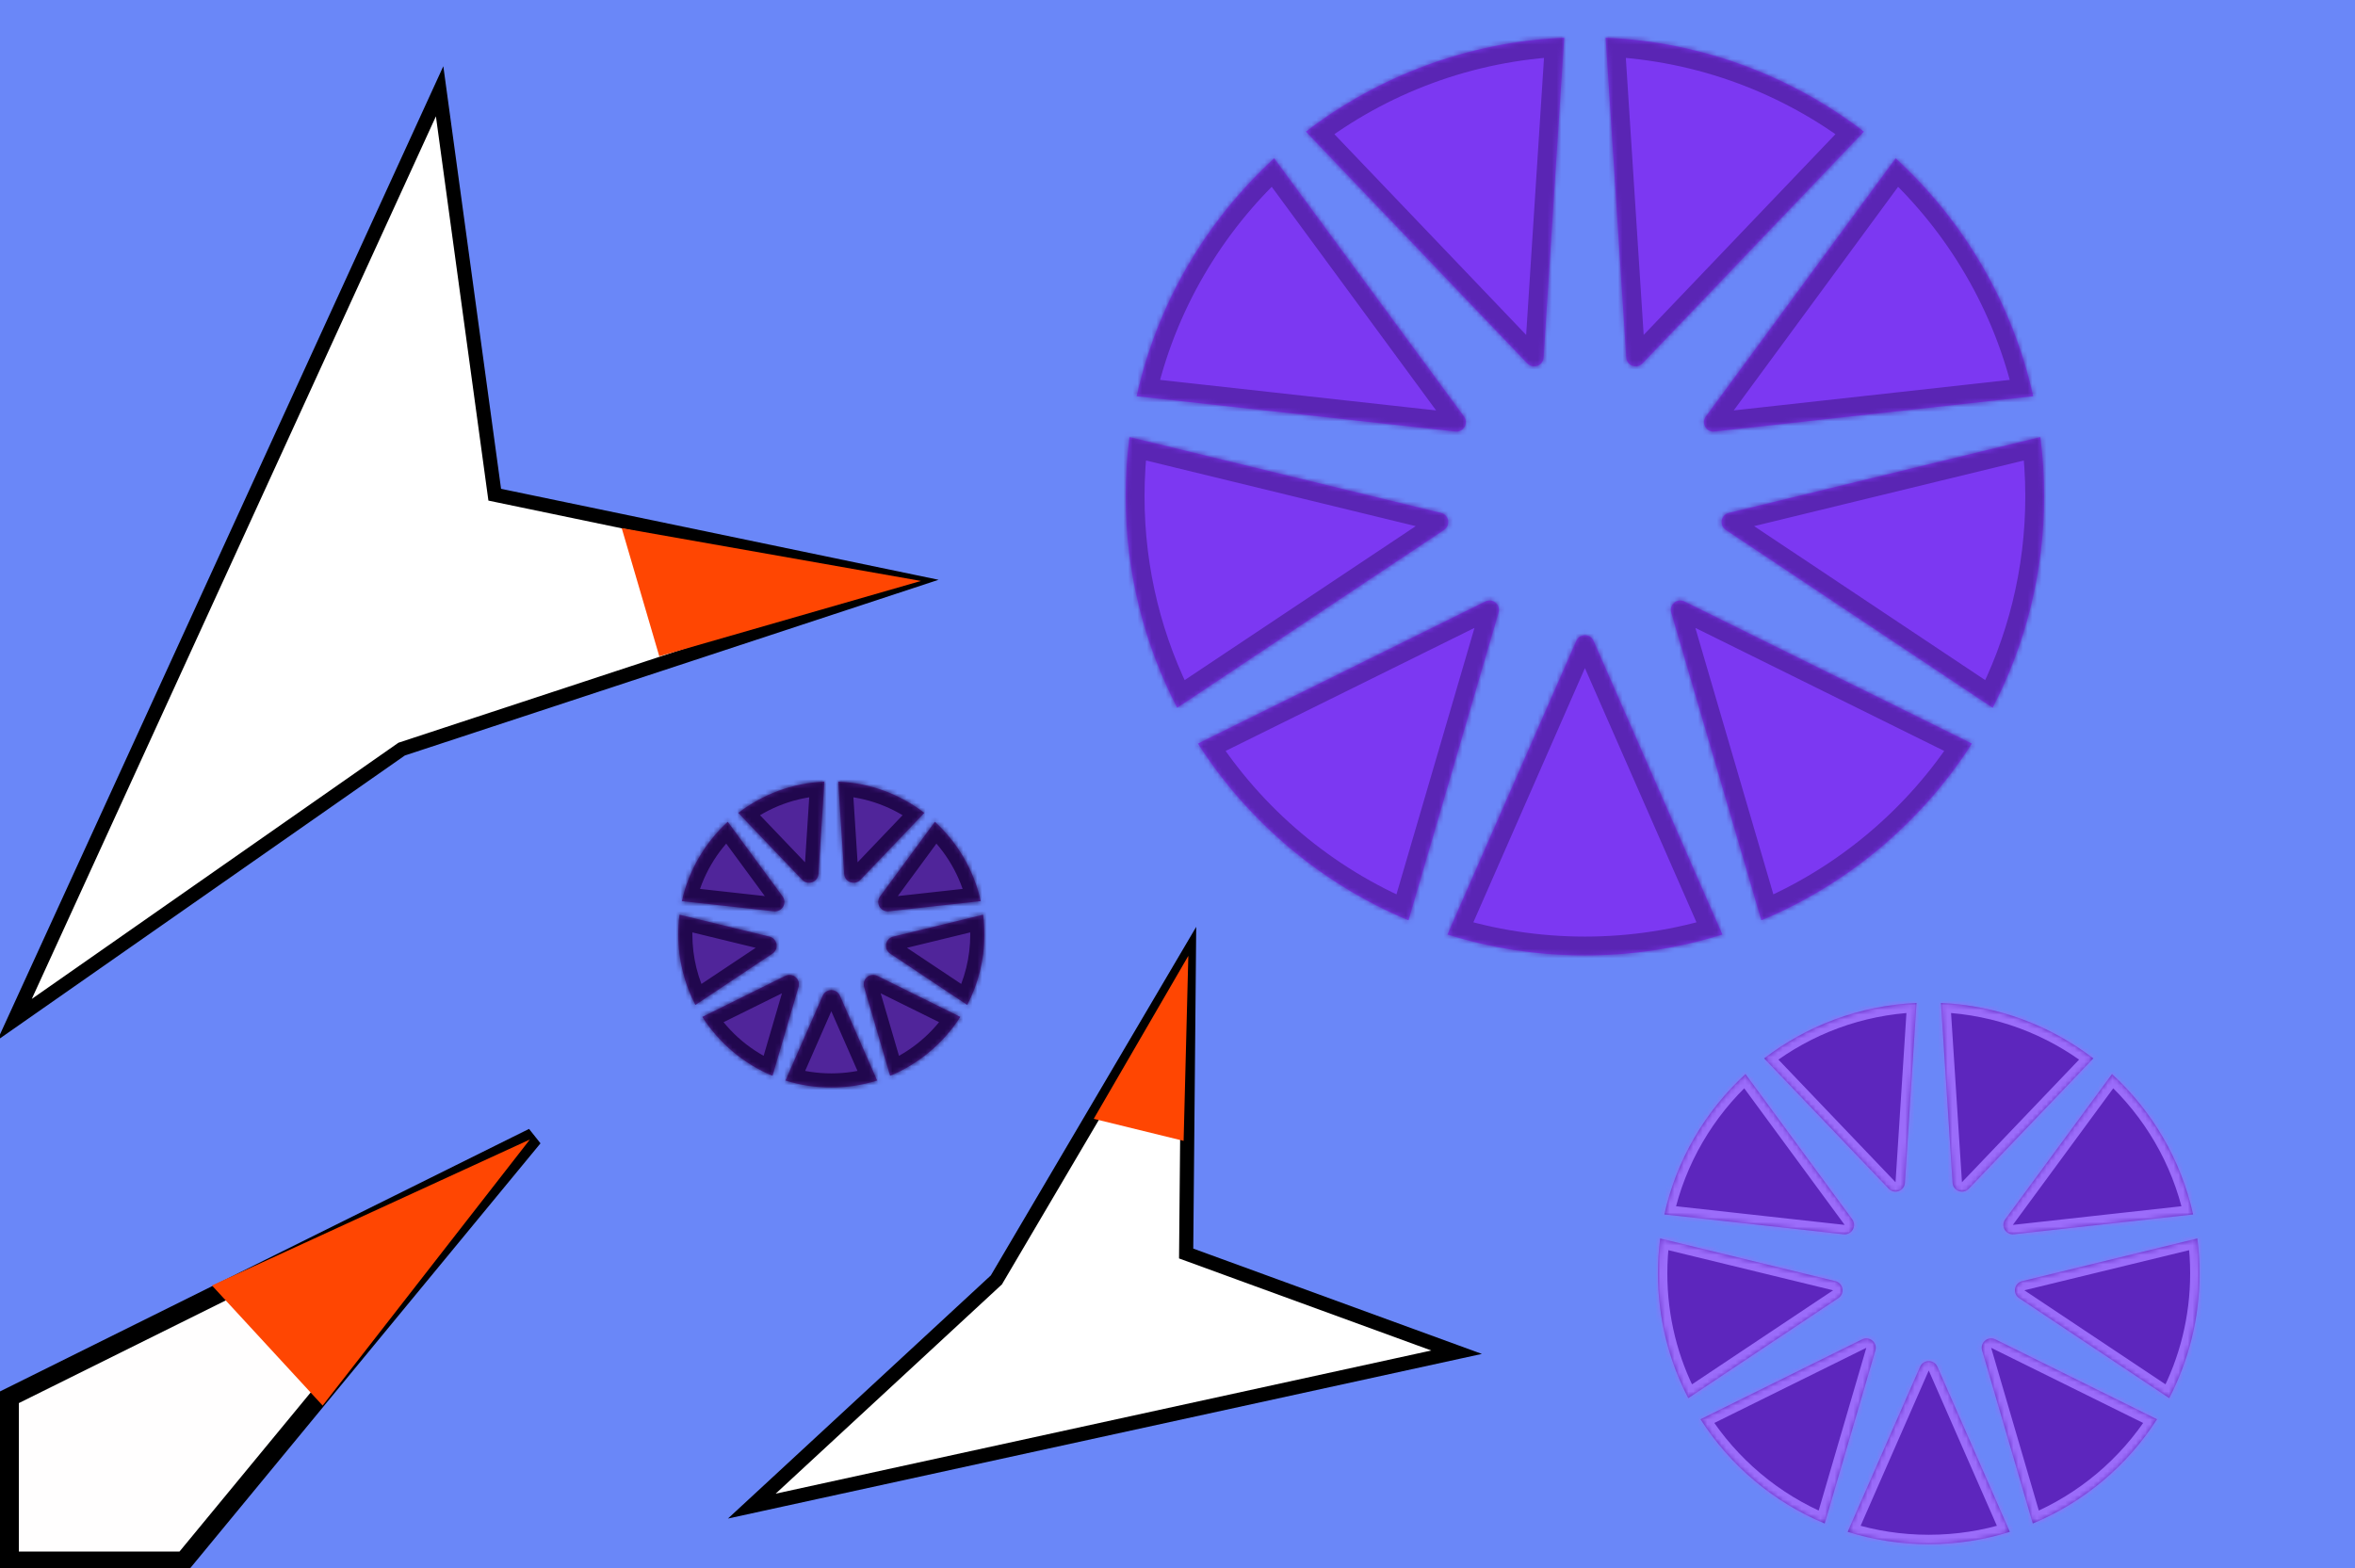 <svg width="500" height="333" viewBox="0 0 500 333" fill="none" xmlns="http://www.w3.org/2000/svg">
<rect x="0" y="0" width="500" height="333" fill="#333333" stroke="none"/>
<g id="busli" clip-path="url(#clip0_20_5)">
<rect width="500" height="333" fill="white"/>
<path id="Rectangle 1" d="M0 0H500V333H0V0Z" fill="#6A87F8"/>
<path id="Polygon 5" d="M2 296.74L113.211 241.54L39.057 331.5L2 331.5L2 296.74Z" fill="#FFFEFE" stroke="black" stroke-width="4"/>
<path id="Polygon 6" d="M112.5 242L68.5 298.5L45 273L112.5 242Z" fill="#FF4602"/>
<g id="Subtract">
<mask id="path-4-inside-1_20_5" fill="white">
<path fill-rule="evenodd" clip-rule="evenodd" d="M332.098 8C311.516 8.915 292.594 16.21 277.261 27.956L324.281 77.185C325.484 78.445 327.611 77.67 327.723 75.932L332.098 8ZM270.52 33.618C256.122 46.858 245.719 64.374 241.323 84.151L309.001 91.641C310.733 91.832 311.865 89.872 310.833 88.469L270.52 33.618ZM239.804 92.822C239.274 96.94 239 101.139 239 105.402C239 121.594 242.947 136.863 249.931 150.302L306.589 112.536C308.039 111.57 307.646 109.341 305.953 108.929L239.804 92.822ZM254.339 157.92C265.003 174.569 280.589 187.762 299.043 195.448L318.172 130.094C318.662 128.422 316.928 126.967 315.366 127.739L254.339 157.92ZM307.313 198.459C316.528 201.346 326.332 202.902 336.5 202.902C346.668 202.902 356.472 201.346 365.687 198.459L338.332 136.098C337.632 134.502 335.368 134.502 334.668 136.098L307.313 198.459ZM373.957 195.448C392.411 187.762 407.997 174.569 418.661 157.92L357.634 127.739C356.072 126.967 354.338 128.422 354.828 130.094L373.957 195.448ZM423.069 150.302C430.053 136.863 434 121.594 434 105.402C434 101.139 433.726 96.94 433.196 92.822L367.047 108.929C365.354 109.341 364.961 111.57 366.411 112.536L423.069 150.302ZM431.677 84.151C427.281 64.374 416.878 46.858 402.48 33.618L362.167 88.469C361.135 89.872 362.267 91.832 363.999 91.641L431.677 84.151ZM395.739 27.956C380.406 16.21 361.484 8.915 340.902 8L345.277 75.932C345.389 77.67 347.516 78.445 348.719 77.185L395.739 27.956Z"/>
</mask>
<path fill-rule="evenodd" clip-rule="evenodd" d="M332.098 8C311.516 8.915 292.594 16.21 277.261 27.956L324.281 77.185C325.484 78.445 327.611 77.67 327.723 75.932L332.098 8ZM270.52 33.618C256.122 46.858 245.719 64.374 241.323 84.151L309.001 91.641C310.733 91.832 311.865 89.872 310.833 88.469L270.52 33.618ZM239.804 92.822C239.274 96.94 239 101.139 239 105.402C239 121.594 242.947 136.863 249.931 150.302L306.589 112.536C308.039 111.57 307.646 109.341 305.953 108.929L239.804 92.822ZM254.339 157.92C265.003 174.569 280.589 187.762 299.043 195.448L318.172 130.094C318.662 128.422 316.928 126.967 315.366 127.739L254.339 157.92ZM307.313 198.459C316.528 201.346 326.332 202.902 336.5 202.902C346.668 202.902 356.472 201.346 365.687 198.459L338.332 136.098C337.632 134.502 335.368 134.502 334.668 136.098L307.313 198.459ZM373.957 195.448C392.411 187.762 407.997 174.569 418.661 157.92L357.634 127.739C356.072 126.967 354.338 128.422 354.828 130.094L373.957 195.448ZM423.069 150.302C430.053 136.863 434 121.594 434 105.402C434 101.139 433.726 96.94 433.196 92.822L367.047 108.929C365.354 109.341 364.961 111.57 366.411 112.536L423.069 150.302ZM431.677 84.151C427.281 64.374 416.878 46.858 402.48 33.618L362.167 88.469C361.135 89.872 362.267 91.832 363.999 91.641L431.677 84.151ZM395.739 27.956C380.406 16.21 361.484 8.915 340.902 8L345.277 75.932C345.389 77.67 347.516 78.445 348.719 77.185L395.739 27.956Z" fill="#7C38F2"/>
<path d="M277.261 27.956L274.828 24.781L271.287 27.493L274.368 30.719L277.261 27.956ZM332.098 8L336.09 8.257L336.376 3.806L331.92 4.004L332.098 8ZM324.281 77.185L321.388 79.948L324.281 77.185ZM327.723 75.932L323.731 75.675L327.723 75.932ZM241.323 84.151L237.418 83.283L236.45 87.637L240.883 88.127L241.323 84.151ZM270.52 33.618L273.743 31.25L271.098 27.652L267.812 30.674L270.52 33.618ZM309.001 91.641L309.441 87.665H309.441L309.001 91.641ZM310.833 88.469L307.61 90.838L310.833 88.469ZM239.804 92.822L240.751 88.935L236.408 87.878L235.837 92.311L239.804 92.822ZM249.931 150.302L246.381 152.146L248.438 156.104L252.149 153.63L249.931 150.302ZM306.589 112.536L308.808 115.865L308.808 115.865L306.589 112.536ZM305.953 108.929L306.899 105.042H306.899L305.953 108.929ZM299.043 195.448L297.505 199.141L301.628 200.857L302.882 196.572L299.043 195.448ZM254.339 157.92L252.566 154.335L248.561 156.316L250.971 160.078L254.339 157.92ZM318.172 130.094L314.334 128.97L318.172 130.094ZM315.366 127.739L313.593 124.154H313.593L315.366 127.739ZM307.313 198.459L303.65 196.852L301.857 200.941L306.117 202.276L307.313 198.459ZM365.687 198.459L366.883 202.276L371.143 200.941L369.35 196.852L365.687 198.459ZM338.332 136.098L341.995 134.491L341.995 134.491L338.332 136.098ZM334.668 136.098L331.005 134.491L331.005 134.491L334.668 136.098ZM418.661 157.92L422.029 160.078L424.439 156.316L420.434 154.335L418.661 157.92ZM373.957 195.448L370.118 196.572L371.372 200.857L375.495 199.141L373.957 195.448ZM357.634 127.739L359.407 124.154H359.407L357.634 127.739ZM354.828 130.094L350.989 131.217L350.989 131.217L354.828 130.094ZM423.069 150.302L420.851 153.63L424.562 156.104L426.619 152.146L423.069 150.302ZM433.196 92.822L437.163 92.311L436.592 87.878L432.249 88.935L433.196 92.822ZM367.047 108.929L367.993 112.815L367.047 108.929ZM366.411 112.536L364.192 115.865L364.192 115.865L366.411 112.536ZM402.48 33.618L405.188 30.674L401.902 27.652L399.257 31.25L402.48 33.618ZM431.677 84.151L432.117 88.127L436.55 87.637L435.582 83.283L431.677 84.151ZM362.167 88.469L365.39 90.838L362.167 88.469ZM363.999 91.641L363.559 87.665H363.559L363.999 91.641ZM340.902 8L341.08 4.004L336.624 3.806L336.91 8.257L340.902 8ZM395.739 27.956L398.632 30.719L401.713 27.493L398.172 24.781L395.739 27.956ZM345.277 75.932L349.269 75.675L345.277 75.932ZM348.719 77.185L345.827 74.422L345.827 74.422L348.719 77.185ZM279.693 31.131C294.398 19.866 312.539 12.873 332.276 11.996L331.92 4.004C310.494 4.956 290.79 12.553 274.828 24.781L279.693 31.131ZM274.368 30.719L321.388 79.948L327.173 74.422L280.153 25.193L274.368 30.719ZM321.388 79.948C324.998 83.727 331.378 81.405 331.714 76.189L323.731 75.675C323.843 73.936 325.97 73.162 327.173 74.422L321.388 79.948ZM331.714 76.189L336.09 8.257L328.106 7.743L323.731 75.675L331.714 76.189ZM245.227 85.019C249.441 66.062 259.415 49.265 273.227 36.563L267.812 30.674C252.83 44.452 241.997 62.686 237.418 83.283L245.227 85.019ZM240.883 88.127L308.561 95.617L309.441 87.665L241.763 80.176L240.883 88.127ZM308.561 95.617C313.756 96.192 317.151 90.311 314.056 86.1L307.61 90.838C306.578 89.434 307.71 87.474 309.441 87.665L308.561 95.617ZM314.056 86.1L273.743 31.25L267.296 35.987L307.61 90.838L314.056 86.1ZM243 105.402C243 101.311 243.263 97.282 243.771 93.333L235.837 92.311C235.285 96.598 235 100.968 235 105.402H243ZM253.48 148.457C246.785 135.575 243 120.937 243 105.402H235C235 122.251 239.108 138.152 246.381 152.146L253.48 148.457ZM252.149 153.63L308.808 115.865L304.371 109.208L247.712 146.973L252.149 153.63ZM308.808 115.865C313.157 112.966 311.978 106.279 306.899 105.042L305.007 112.815C303.314 112.403 302.921 110.174 304.371 109.208L308.808 115.865ZM306.899 105.042L240.751 88.935L238.858 96.708L305.007 112.815L306.899 105.042ZM300.581 191.755C282.887 184.387 267.936 171.733 257.707 155.763L250.971 160.078C262.069 177.405 278.29 191.138 297.505 199.141L300.581 191.755ZM302.882 196.572L322.011 131.217L314.334 128.97L295.204 194.324L302.882 196.572ZM322.011 131.217C323.48 126.201 318.278 121.837 313.593 124.154L317.14 131.325C315.578 132.097 313.844 130.642 314.334 128.97L322.011 131.217ZM313.593 124.154L252.566 154.335L256.112 161.506L317.14 131.325L313.593 124.154ZM336.5 198.902C326.743 198.902 317.342 197.409 308.509 194.642L306.117 202.276C315.715 205.283 325.922 206.902 336.5 206.902V198.902ZM364.491 194.642C355.658 197.409 346.257 198.902 336.5 198.902V206.902C347.078 206.902 357.285 205.283 366.883 202.276L364.491 194.642ZM369.35 196.852L341.995 134.491L334.668 137.705L362.024 200.065L369.35 196.852ZM341.995 134.491C339.895 129.705 333.105 129.705 331.005 134.491L338.332 137.705C337.632 139.3 335.368 139.3 334.668 137.705L341.995 134.491ZM331.005 134.491L303.65 196.852L310.976 200.066L338.332 137.705L331.005 134.491ZM415.293 155.763C405.064 171.733 390.113 184.386 372.419 191.755L375.495 199.141C394.71 191.138 410.931 177.405 422.029 160.078L415.293 155.763ZM420.434 154.335L359.407 124.154L355.86 131.325L416.888 161.506L420.434 154.335ZM359.407 124.154C354.722 121.837 349.52 126.201 350.989 131.217L358.666 128.97C359.156 130.642 357.422 132.097 355.86 131.325L359.407 124.154ZM350.989 131.217L370.118 196.572L377.796 194.324L358.666 128.97L350.989 131.217ZM430 105.402C430 120.937 426.215 135.575 419.52 148.457L426.619 152.146C433.892 138.152 438 122.251 438 105.402H430ZM429.229 93.333C429.737 97.282 430 101.311 430 105.402H438C438 100.968 437.715 96.598 437.163 92.311L429.229 93.333ZM432.249 88.935L366.101 105.042L367.993 112.815L434.142 96.708L432.249 88.935ZM366.101 105.042C361.022 106.279 359.843 112.966 364.192 115.865L368.629 109.208C370.079 110.174 369.686 112.403 367.993 112.815L366.101 105.042ZM364.192 115.865L420.851 153.63L425.288 146.973L368.629 109.208L364.192 115.865ZM399.773 36.563C413.585 49.265 423.559 66.062 427.773 85.019L435.582 83.283C431.003 62.686 420.17 44.452 405.188 30.674L399.773 36.563ZM399.257 31.25L358.944 86.1L365.39 90.838L405.704 35.987L399.257 31.25ZM358.944 86.1C355.849 90.311 359.244 96.192 364.439 95.617L363.559 87.665C365.29 87.474 366.422 89.434 365.39 90.838L358.944 86.1ZM364.439 95.617L432.117 88.127L431.237 80.176L363.559 87.665L364.439 95.617ZM340.725 11.996C360.461 12.873 378.602 19.866 393.307 31.131L398.172 24.781C382.21 12.553 362.506 4.956 341.08 4.004L340.725 11.996ZM336.91 8.257L341.286 76.189L349.269 75.675L344.894 7.743L336.91 8.257ZM341.286 76.189C341.622 81.405 348.002 83.727 351.612 79.947L345.827 74.422C347.03 73.162 349.157 73.936 349.269 75.675L341.286 76.189ZM351.612 79.948L398.632 30.719L392.847 25.193L345.827 74.422L351.612 79.948Z" fill="#5A25B4" mask="url(#path-4-inside-1_20_5)"/>
</g>
<g id="Subtract_2">
<mask id="path-6-inside-2_20_5" fill="white">
<path fill-rule="evenodd" clip-rule="evenodd" d="M406.904 213C394.766 213.539 383.607 217.842 374.564 224.769L401.002 252.449C402.205 253.708 404.332 252.934 404.444 251.196L406.904 213ZM370.588 228.108C362.098 235.917 355.963 246.246 353.37 257.91L391.424 262.121C393.155 262.313 394.287 260.352 393.255 258.949L370.588 228.108ZM352.474 263.023C352.161 265.452 352 267.928 352 270.442C352 279.991 354.328 288.996 358.446 296.921L390.304 275.687C391.753 274.721 391.36 272.492 389.668 272.08L352.474 263.023ZM361.046 301.415C367.335 311.233 376.527 319.014 387.41 323.546L398.166 286.799C398.655 285.127 396.922 283.672 395.36 284.445L361.046 301.415ZM392.287 325.322C397.722 327.025 403.504 327.942 409.5 327.942C415.496 327.942 421.278 327.025 426.713 325.322L411.332 290.258C410.632 288.662 408.368 288.662 407.668 290.258L392.287 325.322ZM431.59 323.546C442.473 319.014 451.665 311.233 457.954 301.415L423.64 284.445C422.078 283.672 420.345 285.127 420.834 286.799L431.59 323.546ZM460.554 296.921C464.672 288.996 467 279.991 467 270.442C467 267.928 466.839 265.452 466.526 263.023L429.332 272.08C427.64 272.492 427.247 274.721 428.696 275.687L460.554 296.921ZM465.63 257.91C463.037 246.246 456.902 235.917 448.412 228.108L425.745 258.949C424.713 260.352 425.845 262.313 427.576 262.121L465.63 257.91ZM444.436 224.769C435.393 217.842 424.234 213.539 412.096 213L414.556 251.196C414.668 252.934 416.795 253.708 417.998 252.449L444.436 224.769Z"/>
</mask>
<path fill-rule="evenodd" clip-rule="evenodd" d="M406.904 213C394.766 213.539 383.607 217.842 374.564 224.769L401.002 252.449C402.205 253.708 404.332 252.934 404.444 251.196L406.904 213ZM370.588 228.108C362.098 235.917 355.963 246.246 353.37 257.91L391.424 262.121C393.155 262.313 394.287 260.352 393.255 258.949L370.588 228.108ZM352.474 263.023C352.161 265.452 352 267.928 352 270.442C352 279.991 354.328 288.996 358.446 296.921L390.304 275.687C391.753 274.721 391.36 272.492 389.668 272.08L352.474 263.023ZM361.046 301.415C367.335 311.233 376.527 319.014 387.41 323.546L398.166 286.799C398.655 285.127 396.922 283.672 395.36 284.445L361.046 301.415ZM392.287 325.322C397.722 327.025 403.504 327.942 409.5 327.942C415.496 327.942 421.278 327.025 426.713 325.322L411.332 290.258C410.632 288.662 408.368 288.662 407.668 290.258L392.287 325.322ZM431.59 323.546C442.473 319.014 451.665 311.233 457.954 301.415L423.64 284.445C422.078 283.672 420.345 285.127 420.834 286.799L431.59 323.546ZM460.554 296.921C464.672 288.996 467 279.991 467 270.442C467 267.928 466.839 265.452 466.526 263.023L429.332 272.08C427.64 272.492 427.247 274.721 428.696 275.687L460.554 296.921ZM465.63 257.91C463.037 246.246 456.902 235.917 448.412 228.108L425.745 258.949C424.713 260.352 425.845 262.313 427.576 262.121L465.63 257.91ZM444.436 224.769C435.393 217.842 424.234 213.539 412.096 213L414.556 251.196C414.668 252.934 416.795 253.708 417.998 252.449L444.436 224.769Z" fill="#5D26BD"/>
<path d="M374.564 224.769L373.348 223.181L371.577 224.537L373.118 226.15L374.564 224.769ZM406.904 213L408.9 213.129L409.043 210.903L406.815 211.002L406.904 213ZM401.002 252.449L402.448 251.067L401.002 252.449ZM404.444 251.196L402.448 251.067L404.444 251.196ZM353.37 257.91L351.417 257.476L350.934 259.652L353.15 259.898L353.37 257.91ZM370.588 228.108L372.2 226.924L370.878 225.125L369.235 226.636L370.588 228.108ZM391.424 262.121L391.204 264.109L391.424 262.121ZM393.255 258.949L391.644 260.133L391.644 260.133L393.255 258.949ZM352.474 263.023L352.947 261.08L350.776 260.551L350.491 262.768L352.474 263.023ZM358.446 296.921L356.672 297.844L357.7 299.822L359.556 298.586L358.446 296.921ZM390.304 275.687L391.413 277.351L390.304 275.687ZM389.668 272.08L389.195 274.023L389.668 272.08ZM387.41 323.546L386.641 325.393L388.702 326.251L389.33 324.108L387.41 323.546ZM361.046 301.415L360.159 299.622L358.157 300.612L359.362 302.493L361.046 301.415ZM398.166 286.799L400.085 287.361L398.166 286.799ZM395.36 284.445L394.473 282.652L394.473 282.652L395.36 284.445ZM392.287 325.322L390.456 324.518L389.559 326.563L391.689 327.23L392.287 325.322ZM426.713 325.322L427.311 327.23L429.441 326.563L428.544 324.518L426.713 325.322ZM411.332 290.258L413.163 289.454L411.332 290.258ZM407.668 290.258L409.5 291.061H409.5L407.668 290.258ZM457.954 301.415L459.638 302.493L460.843 300.612L458.841 299.622L457.954 301.415ZM431.59 323.546L429.67 324.108L430.298 326.251L432.359 325.393L431.59 323.546ZM423.64 284.445L424.527 282.652L423.64 284.445ZM420.834 286.799L418.915 287.361L420.834 286.799ZM460.554 296.921L459.444 298.586L461.3 299.822L462.328 297.844L460.554 296.921ZM466.526 263.023L468.509 262.768L468.224 260.551L466.053 261.08L466.526 263.023ZM429.332 272.08L428.859 270.136L429.332 272.08ZM428.696 275.687L427.587 277.351L428.696 275.687ZM448.412 228.108L449.765 226.636L448.122 225.125L446.8 226.924L448.412 228.108ZM465.63 257.91L465.85 259.898L468.066 259.652L467.583 257.476L465.63 257.91ZM425.745 258.949L424.133 257.764L425.745 258.949ZM427.576 262.121L427.356 260.133L427.576 262.121ZM412.096 213L412.185 211.002L409.957 210.903L410.1 213.129L412.096 213ZM444.436 224.769L445.882 226.15L447.423 224.537L445.652 223.181L444.436 224.769ZM414.556 251.196L416.552 251.067L414.556 251.196ZM417.998 252.449L416.552 251.067L416.552 251.067L417.998 252.449ZM375.78 226.357C384.509 219.67 395.277 215.519 406.993 214.998L406.815 211.002C394.255 211.56 382.705 216.013 373.348 223.181L375.78 226.357ZM373.118 226.15L399.555 253.83L402.448 251.067L376.01 223.387L373.118 226.15ZM399.555 253.83C401.962 256.35 406.216 254.801 406.44 251.324L402.448 251.067L402.448 251.067L399.555 253.83ZM406.44 251.324L408.9 213.129L404.908 212.871L402.448 251.067L406.44 251.324ZM355.322 258.344C357.824 247.09 363.744 237.12 371.942 229.58L369.235 226.636C360.452 234.713 354.101 245.402 351.417 257.476L355.322 258.344ZM353.15 259.898L391.204 264.109L391.644 260.133L353.59 255.922L353.15 259.898ZM391.204 264.109C394.667 264.492 396.93 260.572 394.867 257.764L391.644 260.133L391.644 260.133L391.204 264.109ZM394.867 257.764L372.2 226.924L368.977 229.293L391.644 260.133L394.867 257.764ZM354 270.442C354 268.014 354.156 265.623 354.458 263.279L350.491 262.768C350.167 265.281 350 267.843 350 270.442H354ZM360.221 295.999C356.247 288.352 354 279.663 354 270.442H350C350 280.32 352.408 289.64 356.672 297.844L360.221 295.999ZM359.556 298.586L391.413 277.351L389.195 274.023L357.337 295.257L359.556 298.586ZM391.413 277.351C394.312 275.419 393.526 270.961 390.141 270.136L389.195 274.023L391.413 277.351ZM390.141 270.136L352.947 261.08L352.001 264.966L389.195 274.023L390.141 270.136ZM388.179 321.7C377.676 317.326 368.802 309.815 362.73 300.336L359.362 302.493C365.868 312.651 375.378 320.702 386.641 325.393L388.179 321.7ZM389.33 324.108L400.085 287.361L396.247 286.237L385.491 322.984L389.33 324.108ZM400.085 287.361C401.064 284.017 397.597 281.107 394.473 282.652L396.247 286.237L396.247 286.237L400.085 287.361ZM394.473 282.652L360.159 299.622L361.933 303.207L396.247 286.237L394.473 282.652ZM409.5 325.942C403.709 325.942 398.129 325.056 392.885 323.413L391.689 327.23C397.315 328.993 403.299 329.942 409.5 329.942V325.942ZM426.115 323.413C420.871 325.056 415.291 325.942 409.5 325.942V329.942C415.701 329.942 421.685 328.993 427.311 327.23L426.115 323.413ZM428.544 324.518L413.163 289.454L409.5 291.061L424.881 326.125L428.544 324.518ZM413.163 289.454C411.763 286.263 407.237 286.263 405.837 289.454L409.5 291.061L409.5 291.061L413.163 289.454ZM405.837 289.454L390.456 324.518L394.119 326.125L409.5 291.061L405.837 289.454ZM456.27 300.336C450.198 309.815 441.324 317.326 430.821 321.7L432.359 325.393C443.622 320.702 453.132 312.651 459.638 302.493L456.27 300.336ZM458.841 299.622L424.527 282.652L422.753 286.237L457.067 303.207L458.841 299.622ZM424.527 282.652C421.403 281.107 417.936 284.017 418.915 287.361L422.753 286.237V286.237L424.527 282.652ZM418.915 287.361L429.67 324.108L433.509 322.984L422.753 286.237L418.915 287.361ZM465 270.442C465 279.663 462.753 288.352 458.779 295.999L462.328 297.844C466.592 289.64 469 280.32 469 270.442H465ZM464.542 263.279C464.844 265.623 465 268.014 465 270.442H469C469 267.843 468.833 265.281 468.509 262.768L464.542 263.279ZM466.053 261.08L428.859 270.136L429.805 274.023L466.999 264.966L466.053 261.08ZM428.859 270.136C425.474 270.961 424.688 275.419 427.587 277.351L429.805 274.023L428.859 270.136ZM427.587 277.351L459.444 298.586L461.663 295.257L429.805 274.023L427.587 277.351ZM447.058 229.58C455.256 237.12 461.176 247.09 463.678 258.344L467.583 257.476C464.899 245.402 458.549 234.713 449.765 226.636L447.058 229.58ZM446.8 226.924L424.133 257.764L427.356 260.133L450.023 229.293L446.8 226.924ZM424.133 257.764C422.07 260.572 424.333 264.492 427.796 264.109L427.356 260.133V260.133L424.133 257.764ZM427.796 264.109L465.85 259.898L465.41 255.922L427.356 260.133L427.796 264.109ZM412.007 214.998C423.723 215.519 434.491 219.67 443.22 226.357L445.652 223.181C436.295 216.013 424.745 211.56 412.185 211.002L412.007 214.998ZM410.1 213.129L412.56 251.324L416.552 251.067L414.092 212.871L410.1 213.129ZM412.56 251.324C412.784 254.801 417.038 256.35 419.445 253.83L416.552 251.067H416.552L412.56 251.324ZM419.445 253.83L445.882 226.15L442.99 223.387L416.552 251.067L419.445 253.83Z" fill="#9B6CFA" mask="url(#path-6-inside-2_20_5)"/>
</g>
<g id="Subtract_3">
<mask id="path-8-inside-3_20_5" fill="white">
<path fill-rule="evenodd" clip-rule="evenodd" d="M175.033 165.989C168.172 166.294 161.865 168.726 156.754 172.641L170.327 186.852C171.531 188.112 173.658 187.338 173.77 185.6L175.033 165.989ZM154.507 174.528C149.707 178.942 146.24 184.78 144.774 191.373L164.313 193.535C166.044 193.727 167.176 191.766 166.144 190.363L154.507 174.528ZM144.268 194.263C144.091 195.636 144 197.035 144 198.456C144 203.854 145.316 208.943 147.644 213.423L164 202.52C165.45 201.554 165.057 199.325 163.364 198.913L144.268 194.263ZM149.113 215.962C152.668 221.512 157.863 225.91 164.014 228.472L169.537 209.604C170.026 207.932 168.293 206.477 166.731 207.249L149.113 215.962ZM166.771 229.475C169.843 230.438 173.111 230.956 176.5 230.956C179.889 230.956 183.157 230.438 186.229 229.475L178.332 211.472C177.632 209.876 175.368 209.876 174.668 211.472L166.771 229.475ZM188.986 228.472C195.137 225.91 200.332 221.512 203.887 215.962L186.269 207.249C184.707 206.477 182.974 207.932 183.463 209.604L188.986 228.472ZM205.356 213.423C207.684 208.943 209 203.854 209 198.456C209 197.035 208.909 195.636 208.732 194.263L189.636 198.913C187.943 199.325 187.55 201.554 189 202.52L205.356 213.423ZM208.226 191.373C206.76 184.78 203.293 178.942 198.493 174.528L186.856 190.363C185.824 191.766 186.956 193.727 188.687 193.535L208.226 191.373ZM196.246 172.641C191.135 168.726 184.828 166.294 177.967 165.989L179.23 185.6C179.342 187.338 181.469 188.112 182.673 186.852L196.246 172.641Z"/>
</mask>
<path fill-rule="evenodd" clip-rule="evenodd" d="M175.033 165.989C168.172 166.294 161.865 168.726 156.754 172.641L170.327 186.852C171.531 188.112 173.658 187.338 173.77 185.6L175.033 165.989ZM154.507 174.528C149.707 178.942 146.24 184.78 144.774 191.373L164.313 193.535C166.044 193.727 167.176 191.766 166.144 190.363L154.507 174.528ZM144.268 194.263C144.091 195.636 144 197.035 144 198.456C144 203.854 145.316 208.943 147.644 213.423L164 202.52C165.45 201.554 165.057 199.325 163.364 198.913L144.268 194.263ZM149.113 215.962C152.668 221.512 157.863 225.91 164.014 228.472L169.537 209.604C170.026 207.932 168.293 206.477 166.731 207.249L149.113 215.962ZM166.771 229.475C169.843 230.438 173.111 230.956 176.5 230.956C179.889 230.956 183.157 230.438 186.229 229.475L178.332 211.472C177.632 209.876 175.368 209.876 174.668 211.472L166.771 229.475ZM188.986 228.472C195.137 225.91 200.332 221.512 203.887 215.962L186.269 207.249C184.707 206.477 182.974 207.932 183.463 209.604L188.986 228.472ZM205.356 213.423C207.684 208.943 209 203.854 209 198.456C209 197.035 208.909 195.636 208.732 194.263L189.636 198.913C187.943 199.325 187.55 201.554 189 202.52L205.356 213.423ZM208.226 191.373C206.76 184.78 203.293 178.942 198.493 174.528L186.856 190.363C185.824 191.766 186.956 193.727 188.687 193.535L208.226 191.373ZM196.246 172.641C191.135 168.726 184.828 166.294 177.967 165.989L179.23 185.6C179.342 187.338 181.469 188.112 182.673 186.852L196.246 172.641Z" fill="#50259A"/>
<path d="M156.754 172.641L154.929 170.259L152.274 172.294L154.584 174.713L156.754 172.641ZM175.033 165.989L178.026 166.182L178.241 162.843L174.899 162.992L175.033 165.989ZM170.327 186.852L172.497 184.78V184.78L170.327 186.852ZM173.77 185.6L170.776 185.407L173.77 185.6ZM144.774 191.373L141.846 190.722L141.12 193.987L144.444 194.355L144.774 191.373ZM154.507 174.528L156.924 172.752L154.941 170.053L152.476 172.32L154.507 174.528ZM164.313 193.535L163.983 196.517H163.983L164.313 193.535ZM166.144 190.363L163.727 192.139L166.144 190.363ZM144.268 194.263L144.978 191.348L141.721 190.555L141.293 193.88L144.268 194.263ZM147.644 213.423L144.982 214.806L146.524 217.774L149.307 215.919L147.644 213.423ZM164 202.52L162.337 200.024H162.337L164 202.52ZM163.364 198.913L162.655 201.828L163.364 198.913ZM164.014 228.472L162.861 231.241L165.953 232.529L166.894 229.314L164.014 228.472ZM149.113 215.962L147.783 213.273L144.779 214.759L146.587 217.581L149.113 215.962ZM169.537 209.604L172.416 210.447L169.537 209.604ZM166.731 207.249L168.061 209.939L168.061 209.939L166.731 207.249ZM166.771 229.475L164.024 228.27L162.679 231.337L165.874 232.338L166.771 229.475ZM186.229 229.475L187.126 232.338L190.321 231.337L188.976 228.27L186.229 229.475ZM178.332 211.472L181.079 210.267L178.332 211.472ZM174.668 211.472L177.416 212.677L174.668 211.472ZM203.887 215.962L206.413 217.581L208.221 214.759L205.217 213.273L203.887 215.962ZM188.986 228.472L186.106 229.314L187.047 232.529L190.139 231.241L188.986 228.472ZM186.269 207.249L184.939 209.939V209.939L186.269 207.249ZM183.463 209.604L180.584 210.447H180.584L183.463 209.604ZM205.356 213.423L203.693 215.919L206.476 217.774L208.018 214.806L205.356 213.423ZM208.732 194.263L211.707 193.88L211.279 190.555L208.022 191.348L208.732 194.263ZM189.636 198.913L190.345 201.828L189.636 198.913ZM189 202.52L187.336 205.017V205.017L189 202.52ZM198.493 174.528L200.524 172.32L198.059 170.053L196.076 172.752L198.493 174.528ZM208.226 191.373L208.556 194.355L211.88 193.987L211.154 190.722L208.226 191.373ZM186.856 190.363L189.273 192.139L189.273 192.139L186.856 190.363ZM188.687 193.535L189.017 196.517L188.687 193.535ZM177.967 165.989L178.101 162.992L174.759 162.843L174.974 166.182L177.967 165.989ZM196.246 172.641L198.416 174.713L200.726 172.294L198.071 170.259L196.246 172.641ZM179.23 185.6L176.237 185.792V185.792L179.23 185.6ZM182.673 186.852L180.503 184.78L180.503 184.78L182.673 186.852ZM158.578 175.022C163.218 171.468 168.939 169.263 175.166 168.986L174.899 162.992C167.405 163.325 160.511 165.983 154.929 170.259L158.578 175.022ZM154.584 174.713L168.158 188.925L172.497 184.78L158.923 170.569L154.584 174.713ZM168.158 188.925C171.166 192.074 176.483 190.139 176.763 185.792L170.776 185.407C170.832 184.538 171.895 184.15 172.497 184.78L168.158 188.925ZM176.763 185.792L178.026 166.182L172.039 165.796L170.776 185.407L176.763 185.792ZM147.703 192.024C149.031 186.046 152.177 180.746 156.537 176.737L152.476 172.32C147.238 177.137 143.448 183.514 141.846 190.722L147.703 192.024ZM144.444 194.355L163.983 196.517L164.643 190.553L145.104 188.391L144.444 194.355ZM163.983 196.517C168.312 196.996 171.141 192.096 168.562 188.586L163.727 192.139C163.211 191.437 163.777 190.457 164.643 190.553L163.983 196.517ZM168.562 188.586L156.924 172.752L152.089 176.305L163.727 192.139L168.562 188.586ZM147 198.456C147 197.164 147.083 195.892 147.243 194.646L141.293 193.88C141.099 195.379 141 196.907 141 198.456H147ZM150.306 212.039C148.194 207.977 147 203.361 147 198.456H141C141 204.346 142.437 209.91 144.982 214.806L150.306 212.039ZM149.307 215.919L165.664 205.017L162.337 200.024L145.98 210.927L149.307 215.919ZM165.664 205.017C169.289 202.601 168.306 197.028 164.074 195.998L162.655 201.828C161.808 201.622 161.612 200.507 162.337 200.024L165.664 205.017ZM164.074 195.998L144.978 191.348L143.558 197.178L162.655 201.828L164.074 195.998ZM165.168 225.702C159.586 223.378 154.868 219.385 151.639 214.344L146.587 217.581C150.468 223.639 156.139 228.442 162.861 231.241L165.168 225.702ZM166.894 229.314L172.416 210.447L166.658 208.761L161.135 227.629L166.894 229.314ZM172.416 210.447C173.64 206.267 169.305 202.63 165.401 204.56L168.061 209.939C167.28 210.325 166.413 209.597 166.658 208.761L172.416 210.447ZM165.401 204.56L147.783 213.273L150.443 218.652L168.061 209.939L165.401 204.56ZM176.5 227.956C173.419 227.956 170.453 227.485 167.668 226.612L165.874 232.338C169.233 233.39 172.803 233.956 176.5 233.956V227.956ZM185.332 226.612C182.547 227.485 179.581 227.956 176.5 227.956V233.956C180.197 233.956 183.767 233.39 187.126 232.338L185.332 226.612ZM188.976 228.27L181.079 210.267L175.584 212.677L183.482 230.68L188.976 228.27ZM181.079 210.267C179.329 206.278 173.671 206.278 171.921 210.267L177.416 212.677C177.066 213.475 175.934 213.475 175.584 212.677L181.079 210.267ZM171.921 210.267L164.024 228.27L169.518 230.68L177.416 212.677L171.921 210.267ZM201.361 214.344C198.132 219.385 193.414 223.378 187.832 225.702L190.139 231.241C196.861 228.442 202.532 223.639 206.413 217.581L201.361 214.344ZM205.217 213.273L187.599 204.56L184.939 209.939L202.557 218.652L205.217 213.273ZM187.599 204.56C183.695 202.63 179.36 206.267 180.584 210.447L186.342 208.761C186.587 209.597 185.72 210.325 184.939 209.939L187.599 204.56ZM180.584 210.447L186.106 229.314L191.865 227.629L186.342 208.761L180.584 210.447ZM206 198.456C206 203.361 204.806 207.977 202.694 212.039L208.018 214.806C210.563 209.91 212 204.346 212 198.456H206ZM205.757 194.646C205.917 195.892 206 197.164 206 198.456H212C212 196.907 211.901 195.379 211.707 193.88L205.757 194.646ZM208.022 191.348L188.926 195.998L190.345 201.828L209.442 197.178L208.022 191.348ZM188.926 195.998C184.694 197.028 183.711 202.601 187.336 205.017L190.663 200.024C191.388 200.507 191.192 201.622 190.345 201.828L188.926 195.998ZM187.336 205.017L203.693 215.919L207.02 210.927L190.663 200.024L187.336 205.017ZM196.463 176.737C200.823 180.746 203.969 186.046 205.297 192.024L211.154 190.722C209.552 183.514 205.762 177.137 200.524 172.32L196.463 176.737ZM196.076 172.752L184.438 188.586L189.273 192.139L200.911 176.305L196.076 172.752ZM184.438 188.586C181.859 192.096 184.688 196.996 189.017 196.517L188.357 190.553C189.223 190.457 189.789 191.437 189.273 192.139L184.438 188.586ZM189.017 196.517L208.556 194.355L207.896 188.391L188.357 190.553L189.017 196.517ZM177.834 168.986C184.061 169.263 189.782 171.468 194.422 175.022L198.071 170.259C192.489 165.983 185.595 163.325 178.101 162.992L177.834 168.986ZM174.974 166.182L176.237 185.792L182.224 185.407L180.961 165.796L174.974 166.182ZM176.237 185.792C176.517 190.139 181.834 192.074 184.842 188.925L180.503 184.78C181.105 184.15 182.168 184.538 182.224 185.407L176.237 185.792ZM184.842 188.925L198.416 174.713L194.077 170.569L180.503 184.78L184.842 188.925Z" fill="#21074E" mask="url(#path-8-inside-3_20_5)"/>
</g>
<g id="Group 8">
<path id="Polygon 8" d="M93.337 19.386L3.09 216.533L85.095 159.216L85.276 159.089L85.485 159.02L193.484 123.458L106.076 105.277L105.039 105.061L104.895 104.011L93.337 19.386Z" fill="white" stroke="black" stroke-width="3"/>
<path id="Polygon 7" d="M195.53 123.377L139.976 139.375L131.998 112.156L195.53 123.377Z" fill="#FF4602"/>
</g>
<g id="Group 7">
<path id="Polygon 7_2" d="M309.259 287.171L159.618 319.856L211.38 271.969L211.542 271.82L211.654 271.63L252.421 202.422L251.847 265.151L251.837 266.211L252.832 266.574L309.259 287.171Z" fill="white" stroke="black" stroke-width="3"/>
<path id="Polygon 9" d="M252.299 202.996L251.298 242.286L232.215 237.608L252.299 202.996Z" fill="#FF4602"/>
</g>
</g>
<defs>
<clipPath id="clip0_20_5">
<rect width="500" height="333" fill="white"/>
</clipPath>
</defs>
</svg>
